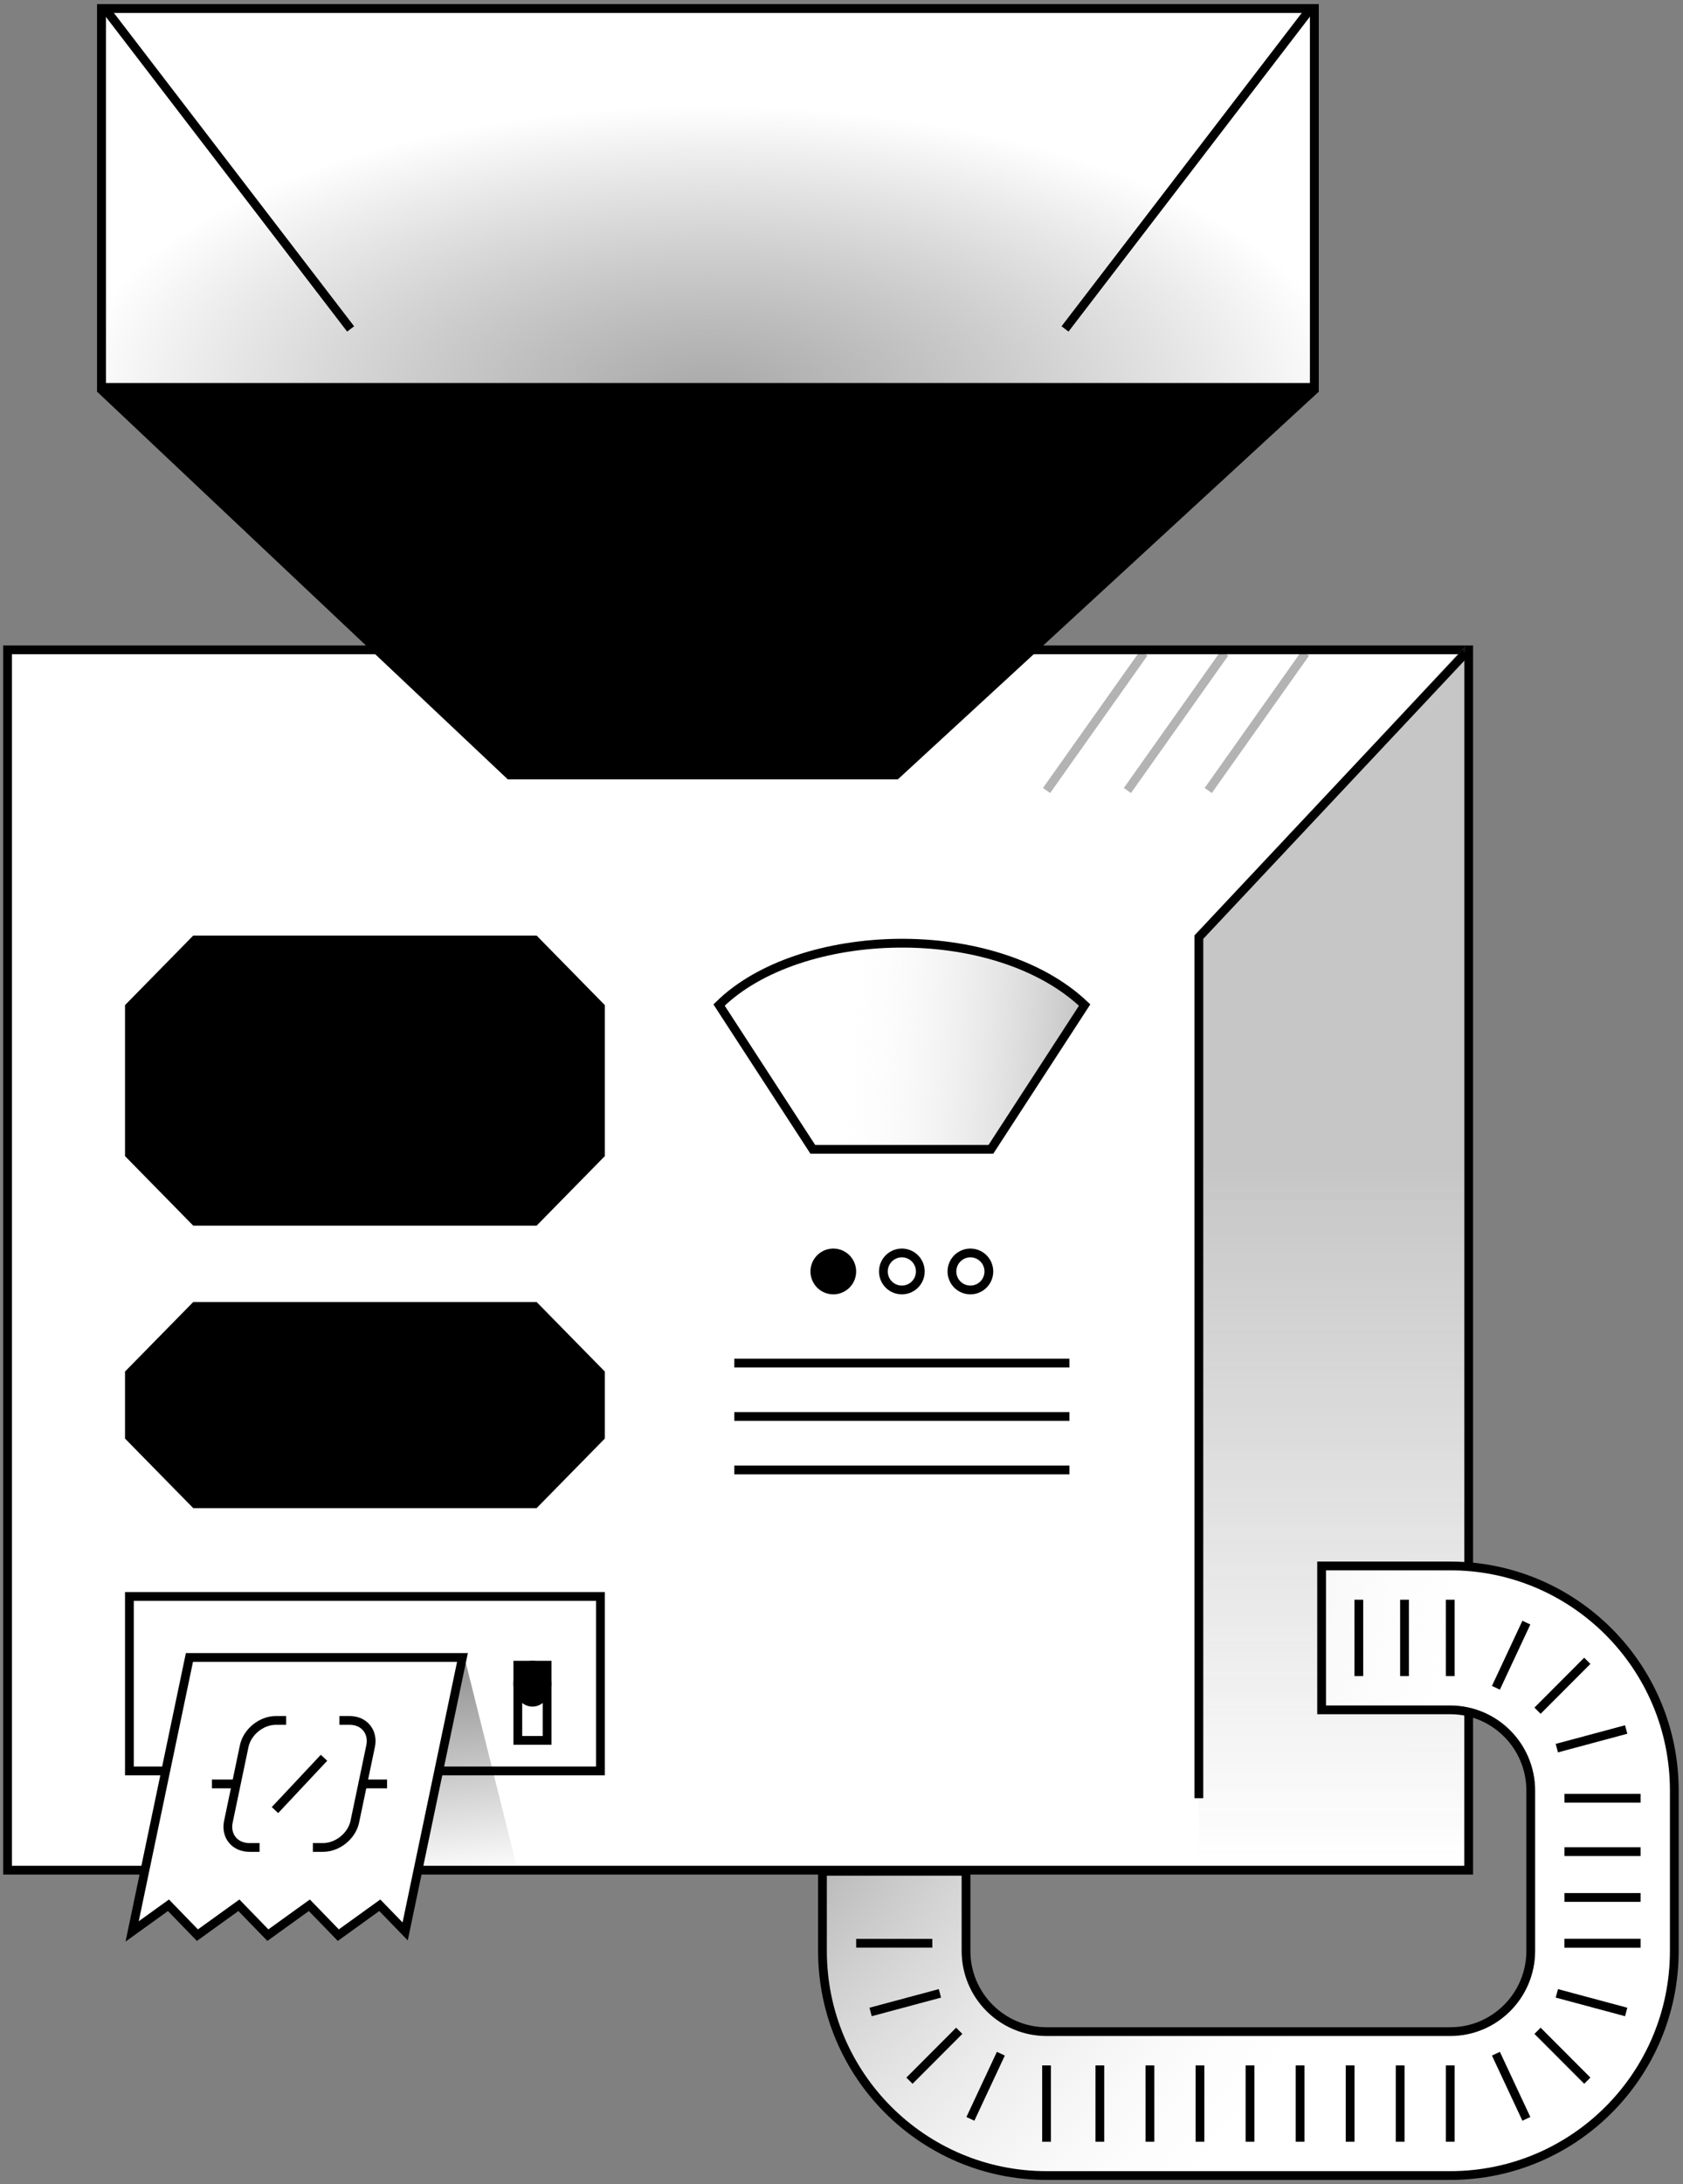 <svg width="192" height="249" viewBox="0 0 192 249" fill="none" xmlns="http://www.w3.org/2000/svg">
<rect x="0" y="0" width="192" height="249" fill="#808080" stroke="none"/>
<g clip-path="url(#clip0)">
<rect x="0.861" y="74.086" width="166.689" height="139.122" fill="white" stroke="black"/>
<path d="M136.771 106.453L167.18 73.586V212.838H136.771V106.453Z" fill="url(#paint0_linear)" fill-opacity="0.3"/>
<path d="M14.262 114.588L22.045 106.658H61.217L69 114.588V131.801L61.217 139.731H22.045L14.262 131.801V114.588Z" fill="black"/>
<path d="M167.18 74.456L136.771 106.837V205.005" stroke="black"/>
<path d="M11.588 0.979H149.938V44.445L102.232 88.35H58.127L11.588 44.449V0.979Z" fill="black" stroke="black"/>
<path d="M11.588 0.979H149.938V44.164H11.588V0.979Z" fill="white"/>
<path d="M11.588 0.979H149.938V44.164H11.588V0.979Z" fill="url(#paint1_radial)"/>
<path d="M11.588 0.979H149.938V44.164H11.588V0.979Z" stroke="black"/>
<path d="M149.5 1L121.5 37.5" stroke="black"/>
<path d="M12 1L40 37.5" stroke="black"/>
<path d="M83.77 155.396H122M83.77 161.489H122M83.77 167.581H122" stroke="black"/>
<path d="M148.934 74.456L137.838 90.122M139.712 74.456L128.616 90.122M130.49 74.456L119.393 90.122" stroke="black" stroke-opacity="0.3"/>
<path d="M191.008 204.135C191.008 189.99 179.561 178.525 165.443 178.525H150.772V194.931H165.443C170.518 194.931 174.631 199.053 174.631 204.135V222.411C174.631 227.493 170.518 231.615 165.443 231.615H119.393C114.318 231.615 110.205 227.493 110.205 222.411V213.338H93.828V222.411C93.828 236.556 105.275 248.021 119.393 248.021H165.443C179.561 248.021 191.008 236.556 191.008 222.411V204.135Z" fill="white"/>
<path d="M191.008 204.135C191.008 189.99 179.561 178.525 165.443 178.525H150.772V194.931H165.443C170.518 194.931 174.631 199.053 174.631 204.135V222.411C174.631 227.493 170.518 231.615 165.443 231.615H119.393C114.318 231.615 110.205 227.493 110.205 222.411V213.338H93.828V222.411C93.828 236.556 105.275 248.021 119.393 248.021H165.443C179.561 248.021 191.008 236.556 191.008 222.411V204.135Z" fill="url(#paint2_radial)"/>
<path d="M191.008 204.135C191.008 189.99 179.561 178.525 165.443 178.525H150.772V194.931H165.443C170.518 194.931 174.631 199.053 174.631 204.135V222.411C174.631 227.493 170.518 231.615 165.443 231.615H119.393C114.318 231.615 110.205 227.493 110.205 222.411V213.338H93.828V222.411C93.828 236.556 105.275 248.021 119.393 248.021H165.443C179.561 248.021 191.008 236.556 191.008 222.411V204.135Z" stroke="black"/>
<path d="M159.733 244.17V235.466M154.023 244.17V235.466M148.314 244.17V235.466M142.604 244.17V235.466M136.895 244.17V235.466M131.185 244.17L131.185 235.466M125.475 244.17L125.475 235.466" stroke="black"/>
<path d="M113.044 131.028H92.726L82.033 114.58C91.222 105.517 113.488 104.846 123.738 114.58L113.044 131.028Z" fill="white"/>
<path d="M113.044 131.028H92.726L82.033 114.58C91.222 105.517 113.488 104.846 123.738 114.58L113.044 131.028Z" fill="url(#paint3_linear)"/>
<path d="M113.044 131.028H92.726L82.033 114.58C91.222 105.517 113.488 104.846 123.738 114.58L113.044 131.028Z" stroke="black"/>
<path d="M165.443 182.376L165.443 191.08" stroke="black"/>
<path d="M187.164 205.005H178.475" stroke="black"/>
<path d="M181.082 189.339L175.404 195.027" stroke="black"/>
<path d="M174.131 184.987L170.656 192.416" stroke="black"/>
<path d="M185.518 197.172L177.607 199.295" stroke="black"/>
<path d="M160.229 182.376L160.229 191.08" stroke="black"/>
<path d="M155.016 182.376L155.016 191.08" stroke="black"/>
<path d="M165.443 244.17L165.443 235.466" stroke="black"/>
<path d="M187.164 221.541H178.475" stroke="black"/>
<path d="M187.164 221.541H178.475" stroke="black"/>
<path d="M181.082 237.207L175.404 231.519" stroke="black"/>
<path d="M174.131 241.559L170.656 234.13" stroke="black"/>
<path d="M185.518 229.374L177.607 227.251" stroke="black"/>
<path d="M187.164 216.319H178.475" stroke="black"/>
<path d="M187.164 211.097H178.475" stroke="black"/>
<path d="M119.393 244.17L119.393 235.466" stroke="black"/>
<path d="M97.672 221.541H106.361" stroke="black"/>
<path d="M103.754 237.207L109.432 231.519" stroke="black"/>
<path d="M110.705 241.559L114.18 234.13" stroke="black"/>
<path d="M99.319 229.374L107.229 227.251" stroke="black"/>
<path d="M14.262 156.363L22.045 148.434H61.217L69 156.363V164.003L61.217 171.933H22.045L14.262 164.003V156.363Z" fill="black"/>
<path d="M96.118 146.78C95.111 147.363 93.824 147.018 93.242 146.008C92.66 144.998 93.005 143.707 94.013 143.125C95.02 142.542 96.308 142.887 96.889 143.897C97.471 144.907 97.126 146.198 96.118 146.78Z" fill="black" stroke="black"/>
<path d="M103.938 146.78C102.931 147.363 101.643 147.018 101.061 146.008C100.479 144.998 100.825 143.707 101.833 143.125C102.839 142.542 104.127 142.887 104.709 143.897C105.291 144.907 104.945 146.198 103.938 146.78Z" stroke="black"/>
<path d="M111.758 146.78C110.751 147.363 109.463 147.018 108.881 146.008C108.299 144.998 108.645 143.707 109.652 143.125C110.659 142.542 111.947 142.887 112.529 143.897C113.111 144.907 112.765 146.198 111.758 146.78Z" stroke="black"/>
<rect x="14.762" y="182.006" width="53.738" height="19.888" fill="white" stroke="black"/>
<path d="M59 213L53 189H46.5L41 213H59Z" fill="url(#paint4_linear)"/>
<rect x="59.074" y="189.839" width="3.344" height="8.574" fill="white" stroke="black"/>
<path d="M18.831 217.486L15.074 220.192L21.611 188.958H52.758L46.221 220.192L43.597 217.486L43.327 217.209L42.942 217.486L38.596 220.616L35.56 217.486L35.291 217.209L34.905 217.486L30.559 220.616L27.523 217.486L27.254 217.209L26.868 217.486L22.522 220.616L19.486 217.486L19.217 217.209L18.831 217.486Z" fill="white" stroke="black"/>
<path d="M32.642 196.135H31.471C29.814 196.135 28.196 197.45 27.857 199.071L26.956 203.376M26.956 203.376H24.175M26.956 203.376L26.055 207.68C25.715 209.301 26.784 210.616 28.44 210.616H29.611" stroke="black"/>
<path d="M36.963 200.394L31.371 206.357" stroke="black"/>
<path d="M38.724 196.135H39.894C41.551 196.135 42.619 197.45 42.279 199.071L41.379 203.376M41.379 203.376H44.159M41.379 203.376L40.478 207.68C40.139 209.301 38.52 210.616 36.863 210.616H35.693" stroke="black"/>
<ellipse cx="60.746" cy="191.95" rx="2.172" ry="2.611" fill="black"/>
</g>
<defs>
<linearGradient id="paint0_linear" x1="152" y1="133.5" x2="151.975" y2="212.838" gradientUnits="userSpaceOnUse">
<stop stop-color="#434343"/>
<stop offset="1" stop-color="#434343" stop-opacity="0"/>
</linearGradient>
<radialGradient id="paint1_radial" cx="0" cy="0" r="1" gradientUnits="userSpaceOnUse" gradientTransform="translate(81 45) rotate(90) scale(33 72.475)">
<stop stop-color="#A9A9A9"/>
<stop offset="1" stop-color="#969696" stop-opacity="0"/>
</radialGradient>
<radialGradient id="paint2_radial" cx="0" cy="0" r="1" gradientUnits="userSpaceOnUse" gradientTransform="translate(80 199) rotate(38.428) scale(79.677 110.966)">
<stop offset="0.115" stop-color="#9E9E9E"/>
<stop offset="1" stop-color="white" stop-opacity="0"/>
</radialGradient>
<linearGradient id="paint3_linear" x1="130" y1="126" x2="94.5" y2="123.5" gradientUnits="userSpaceOnUse">
<stop stop-color="#A2A2A2"/>
<stop offset="1" stop-color="white" stop-opacity="0"/>
</linearGradient>
<linearGradient id="paint4_linear" x1="47" y1="189" x2="49.5" y2="214.5" gradientUnits="userSpaceOnUse">
<stop stop-opacity="0.45"/>
<stop offset="1" stop-opacity="0"/>
</linearGradient>
<clipPath id="clip0">
<rect width="192" height="249" fill="white"/>
</clipPath>
</defs>
</svg>
